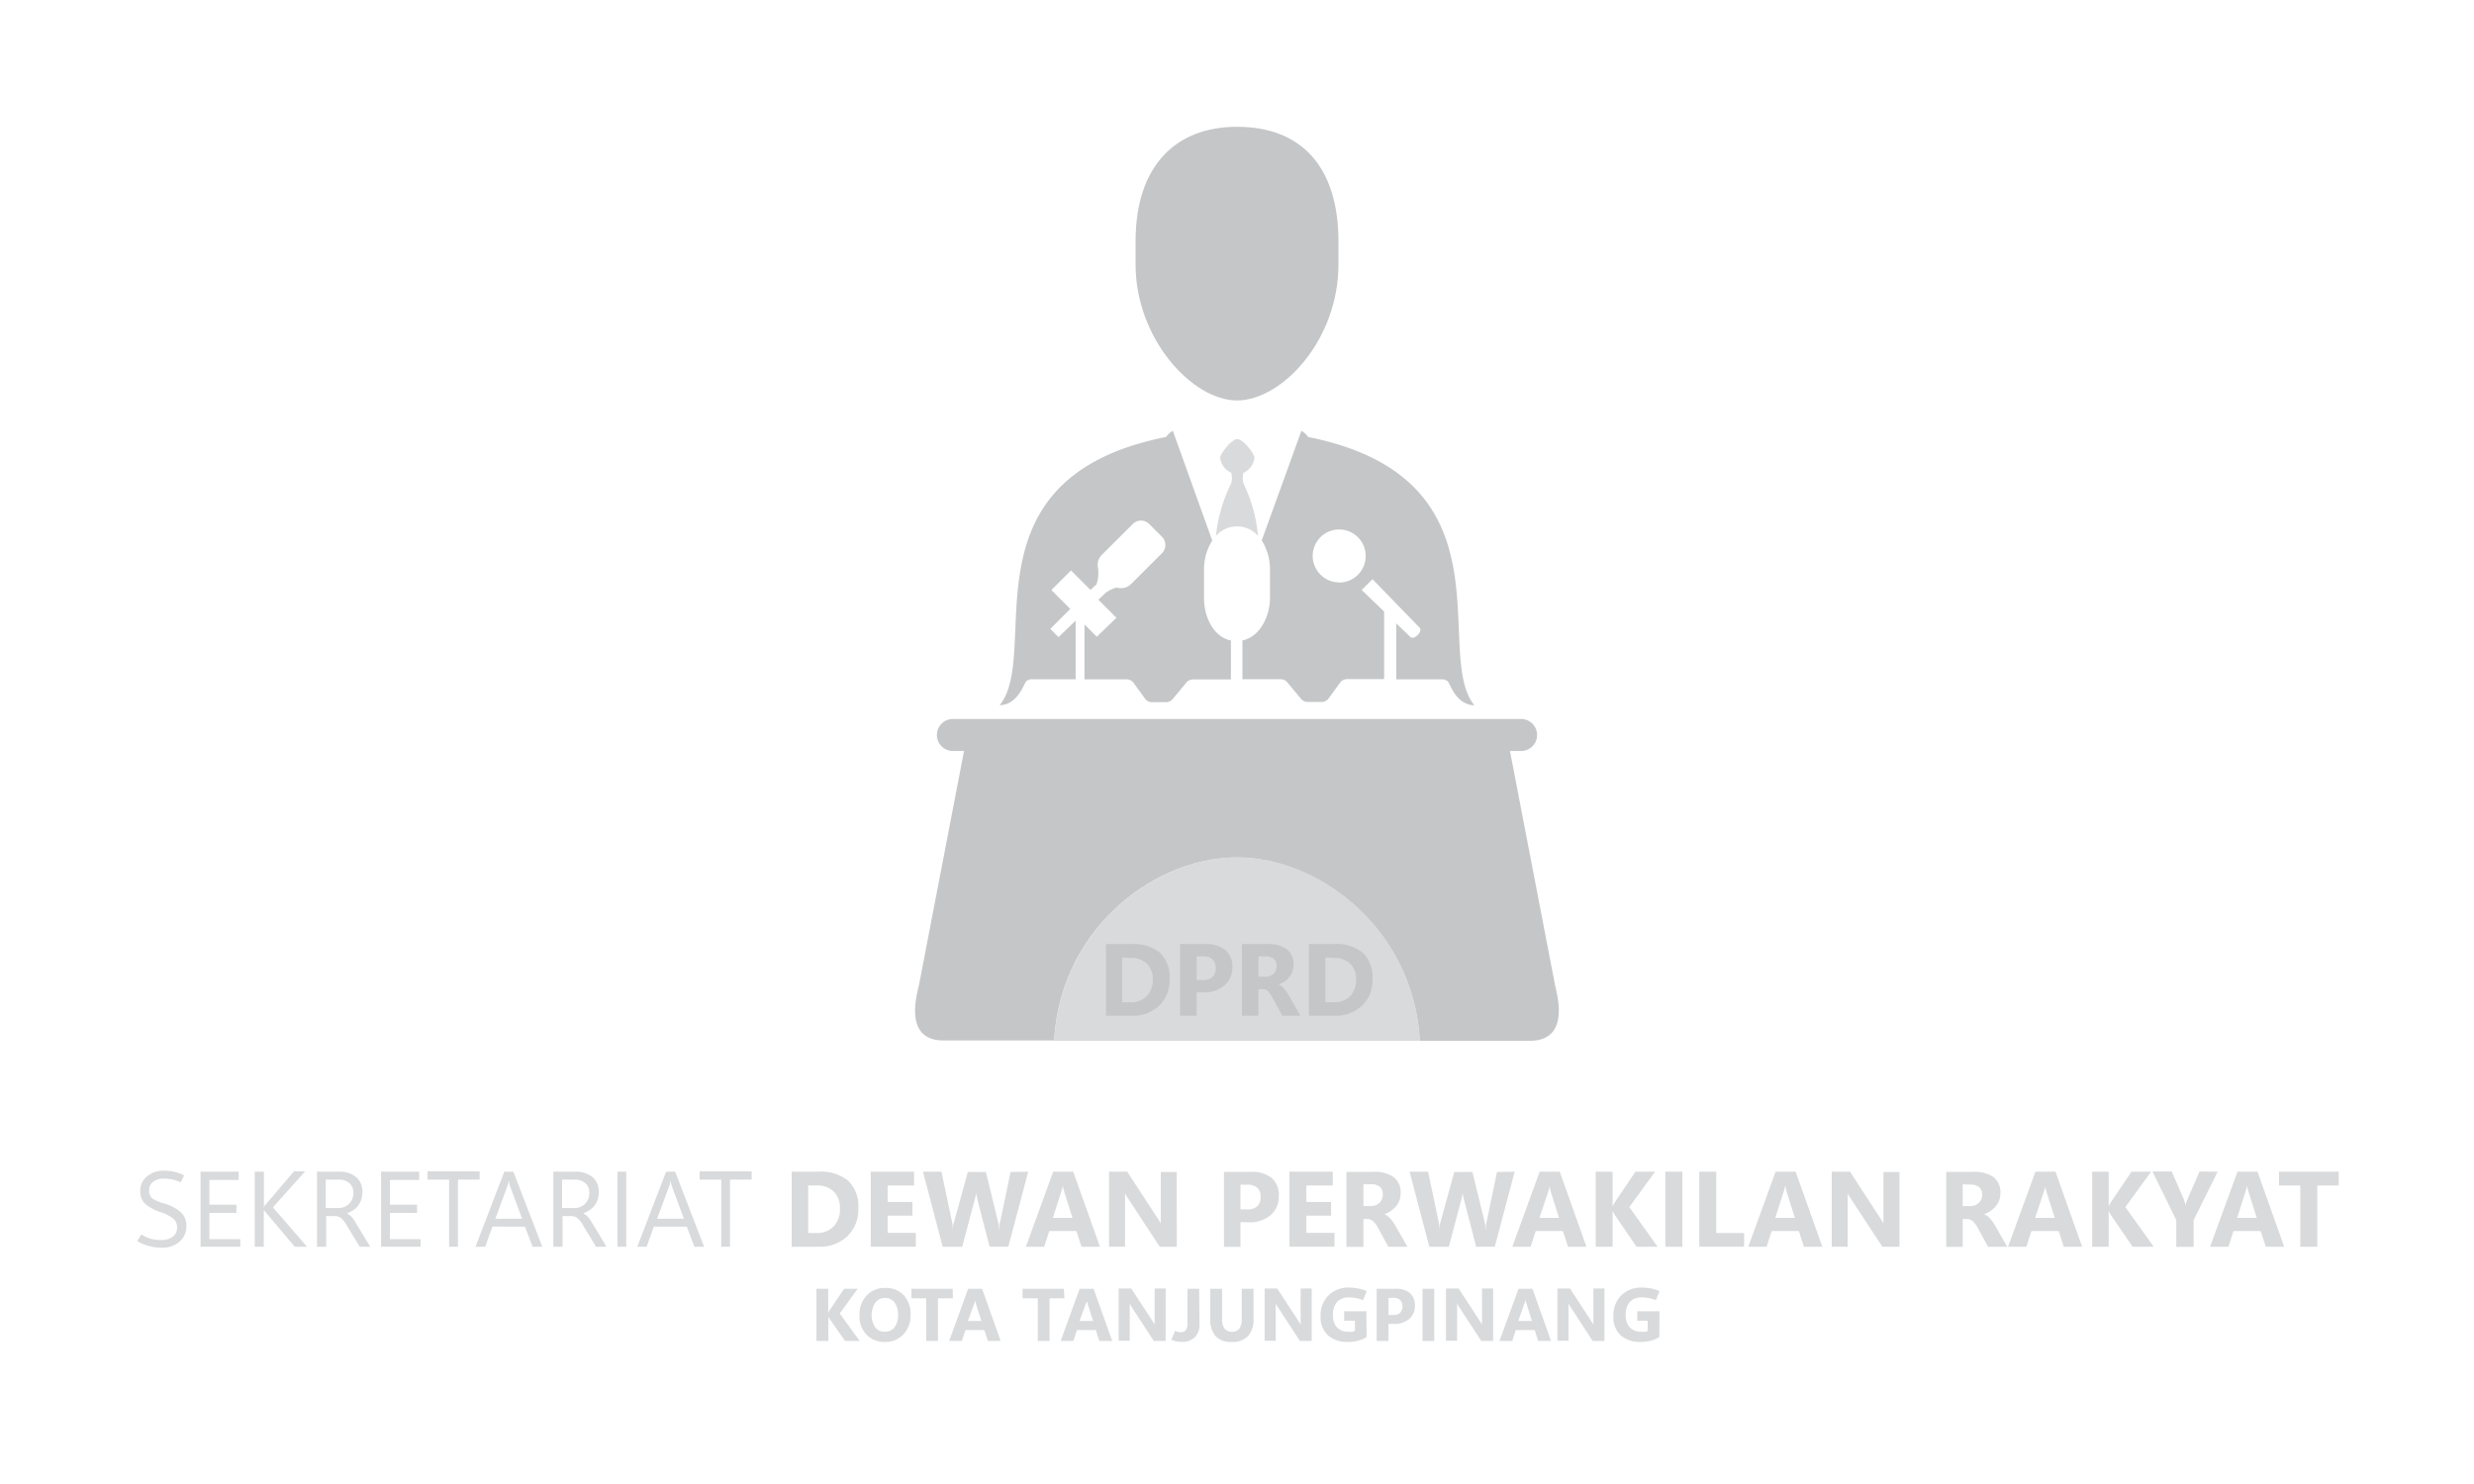 <svg id="Layer_1" data-name="Layer 1" xmlns="http://www.w3.org/2000/svg" viewBox="0 0 300 180"><defs><style>.cls-1{fill:#d9dadb;}.cls-2{fill:#c4c6c7;}</style></defs><path class="cls-1" d="M104.25,162.65h-1.78L100.62,160l-.07-.13-.1-.22h0v3H99v-6.33h1.43v2.94h0l.07-.15.11-.2,1.75-2.59H104l-2.17,3Z"/><path class="cls-1" d="M107.29,162.77a3,3,0,0,1-2.22-.89,3.18,3.18,0,0,1-.85-2.31,3.45,3.45,0,0,1,.86-2.43,3,3,0,0,1,2.31-.92,2.88,2.88,0,0,1,2.19.88,3.29,3.29,0,0,1,.84,2.34,3.35,3.35,0,0,1-.87,2.41A3,3,0,0,1,107.29,162.77Zm0-1.24a1.39,1.39,0,0,0,1.17-.53,2.27,2.27,0,0,0,.44-1.48,2.48,2.48,0,0,0-.42-1.53,1.38,1.38,0,0,0-1.15-.55,1.42,1.42,0,0,0-1.19.57,2.74,2.74,0,0,0,0,3A1.41,1.41,0,0,0,107.31,161.53Z"/><path class="cls-1" d="M115.55,157.48h-1.81v5.17h-1.43v-5.17h-1.79v-1.16h5Z"/><path class="cls-1" d="M115.1,162.65l2.3-6.33h1.69l2.25,6.33h-1.55l-.43-1.32h-2.3l-.42,1.32Zm2.27-2.43H119l-.7-2.2c0-.09,0-.16-.06-.22a1.19,1.19,0,0,1,0-.24h0a1.32,1.32,0,0,1,0,.23,1,1,0,0,1-.06.21Z"/><path class="cls-1" d="M129.07,157.48h-1.8v5.17h-1.43v-5.17H124v-1.16h5Z"/><path class="cls-1" d="M128.62,162.65l2.3-6.33h1.69l2.26,6.33h-1.56l-.43-1.32h-2.29l-.43,1.32Zm2.28-2.43h1.65l-.7-2.2a2.18,2.18,0,0,0-.06-.22,1.19,1.19,0,0,1,0-.24h0c0,.09,0,.16,0,.23s0,.14-.07.21Z"/><path class="cls-1" d="M141.35,162.65h-1.44l-2.61-4-.19-.31-.12-.22h0c0,.11,0,.25,0,.42s0,.38,0,.61v3.47h-1.34v-6.33h1.53l2.52,3.86.16.26a1.65,1.65,0,0,1,.15.25h0a2.38,2.38,0,0,1,0-.33c0-.14,0-.32,0-.54v-3.5h1.34Z"/><path class="cls-1" d="M145.45,160.58a2.15,2.15,0,0,1-.57,1.63,2.22,2.22,0,0,1-1.62.55,3,3,0,0,1-.59-.06,3.18,3.18,0,0,1-.62-.2l.44-1.08a1.59,1.59,0,0,0,.32.12,1,1,0,0,0,.32.05.81.81,0,0,0,.65-.24,1.13,1.13,0,0,0,.21-.77l0-4.26h1.42Z"/><path class="cls-1" d="M152,159.91a3,3,0,0,1-.66,2.14,2.6,2.6,0,0,1-2,.72,2.52,2.52,0,0,1-1.93-.7,3,3,0,0,1-.65-2.1v-3.65h1.43V160a1.86,1.86,0,0,0,.3,1.15,1.09,1.09,0,0,0,.91.38,1.05,1.05,0,0,0,.88-.37,1.75,1.75,0,0,0,.29-1.11v-3.73H152Z"/><path class="cls-1" d="M159.06,162.65h-1.43l-2.61-4c-.08-.12-.15-.22-.2-.31l-.12-.22h0q0,.16,0,.42c0,.18,0,.38,0,.61v3.47h-1.35v-6.33h1.53l2.52,3.86.16.26c.06.08.11.17.16.25h0a2.38,2.38,0,0,1,0-.33c0-.14,0-.32,0-.54v-3.5h1.34Z"/><path class="cls-1" d="M165.71,162.18a4,4,0,0,1-1,.43,5.15,5.15,0,0,1-1.28.16,3.48,3.48,0,0,1-2.4-.8,3,3,0,0,1-.89-2.38,3.38,3.38,0,0,1,.9-2.41,3.32,3.32,0,0,1,2.52-1,5.52,5.52,0,0,1,1.11.1,5.28,5.28,0,0,1,1.06.32l-.44,1.1a5.33,5.33,0,0,0-.85-.25,4.88,4.88,0,0,0-.88-.08,1.91,1.91,0,0,0-1.41.53,2.21,2.21,0,0,0-.51,1.58,2.07,2.07,0,0,0,.51,1.55,1.85,1.85,0,0,0,1.34.5,2.13,2.13,0,0,0,.46,0,1.11,1.11,0,0,0,.35-.1v-1.24H163v-1.14h2.69Z"/><path class="cls-1" d="M168.37,160.58v2.07h-1.43v-6.33h2.24a2.64,2.64,0,0,1,1.79.52,1.93,1.93,0,0,1,.6,1.55,2,2,0,0,1-.69,1.59,2.67,2.67,0,0,1-1.83.6Zm0-3.16v2.08h.56a1.17,1.17,0,0,0,.85-.27,1.19,1.19,0,0,0,0-1.56,1.22,1.22,0,0,0-.85-.25Z"/><path class="cls-1" d="M173.92,162.65H172.5v-6.33h1.42Z"/><path class="cls-1" d="M181.06,162.65h-1.44l-2.61-4c-.08-.12-.14-.22-.19-.31a2,2,0,0,1-.13-.22h0c0,.11,0,.25,0,.42s0,.38,0,.61v3.47h-1.35v-6.33h1.54l2.51,3.86c.06.08.11.17.17.26l.15.25h0q0-.1,0-.33c0-.14,0-.32,0-.54v-3.5h1.35Z"/><path class="cls-1" d="M181.83,162.65l2.31-6.33h1.69l2.25,6.33h-1.56l-.42-1.32h-2.3l-.42,1.32Zm2.28-2.43h1.65l-.69-2.2-.07-.22c0-.06,0-.14,0-.24h0c0,.09,0,.16-.05.23s0,.14-.07.21Z"/><path class="cls-1" d="M194.56,162.65h-1.43l-2.61-4c-.08-.12-.15-.22-.2-.31l-.12-.22h0q0,.16,0,.42c0,.18,0,.38,0,.61v3.47h-1.35v-6.33h1.53l2.52,3.86.16.26c.06.08.11.17.16.25h0a2.38,2.38,0,0,1,0-.33c0-.14,0-.32,0-.54v-3.5h1.34Z"/><path class="cls-1" d="M201.21,162.18a4,4,0,0,1-1,.43,5.15,5.15,0,0,1-1.28.16,3.48,3.48,0,0,1-2.4-.8,3,3,0,0,1-.89-2.38,3.38,3.38,0,0,1,.9-2.41,3.32,3.32,0,0,1,2.52-1,5.52,5.52,0,0,1,1.11.1,5.28,5.28,0,0,1,1.06.32l-.44,1.1a5.33,5.33,0,0,0-.85-.25,4.88,4.88,0,0,0-.88-.08,1.91,1.91,0,0,0-1.41.53,2.21,2.21,0,0,0-.51,1.58,2.07,2.07,0,0,0,.51,1.55,1.85,1.85,0,0,0,1.34.5,2.13,2.13,0,0,0,.46,0,1.11,1.11,0,0,0,.35-.1v-1.24h-1.26v-1.14h2.69Z"/><path class="cls-1" d="M16.63,150.52l.52-.8a4.32,4.32,0,0,0,1.11.53,4.67,4.67,0,0,0,1.3.16,2.27,2.27,0,0,0,1.37-.39,1.32,1.32,0,0,0,.54-1.14,1.34,1.34,0,0,0-.45-1.06,4.8,4.8,0,0,0-1.49-.78,5.44,5.44,0,0,1-1.9-1,2,2,0,0,1-.62-1.53,2.25,2.25,0,0,1,.8-1.81,3.07,3.07,0,0,1,2.11-.7,5.34,5.34,0,0,1,2.4.56l-.4.85a5.8,5.8,0,0,0-1-.35,5.19,5.19,0,0,0-1.07-.1,2,2,0,0,0-1.29.38,1.29,1.29,0,0,0-.48,1.06,1.19,1.19,0,0,0,.44,1A5.59,5.59,0,0,0,20,146a5.35,5.35,0,0,1,2,1.1,2.26,2.26,0,0,1,.6,1.65,2.39,2.39,0,0,1-.81,1.84,3.14,3.14,0,0,1-2.24.74,5.5,5.5,0,0,1-1.5-.2A5.12,5.12,0,0,1,16.63,150.52Z"/><path class="cls-1" d="M29.14,151.22H24.32v-9.1h4.62v1H25.39v3h3.28v1H25.39v3.18h3.75Z"/><path class="cls-1" d="M37.23,151.22H35.74l-3.51-4.16-.16-.2-.08-.12h0v4.48H30.89v-9.1H32v4.28h0l.1-.15a2.09,2.09,0,0,1,.14-.17l3.4-4H37l-3.91,4.36Z"/><path class="cls-1" d="M44.89,151.22H43.62l-1.57-2.58a3,3,0,0,0-.74-.93,1.33,1.33,0,0,0-.76-.21h-1v3.72H38.44v-9.1h2.71a3.14,3.14,0,0,1,2,.62,2.23,2.23,0,0,1,.79,1.86,2.63,2.63,0,0,1-.5,1.62,2.8,2.8,0,0,1-1.38.94v0a2.82,2.82,0,0,1,.5.37,2.91,2.91,0,0,1,.46.6Zm-5.39-8.14v3.45H41a1.82,1.82,0,0,0,1.32-.51,1.75,1.75,0,0,0,.53-1.33,1.49,1.49,0,0,0-.47-1.17,1.94,1.94,0,0,0-1.37-.44Z"/><path class="cls-1" d="M51,151.22H46.21v-9.1h4.62v1H47.28v3h3.29v1H47.28v3.18H51Z"/><path class="cls-1" d="M58.16,143.08H55.53v8.14H54.46v-8.14H51.84v-1h6.32Z"/><path class="cls-1" d="M57.66,151.22l3.49-9.1h1.1l3.51,9.1H64.58l-.92-2.44H59.71l-.87,2.44Zm2.41-3.4h3.24l-1.48-4a2.06,2.06,0,0,1-.07-.25c0-.1,0-.22-.07-.36h0a2.53,2.53,0,0,1-.07.34,1.46,1.46,0,0,1-.08.27Z"/><path class="cls-1" d="M73.54,151.22H72.27l-1.56-2.58a2.81,2.81,0,0,0-.75-.93,1.28,1.28,0,0,0-.75-.21h-1v3.72H67.1v-9.1h2.71a3.14,3.14,0,0,1,2,.62,2.23,2.23,0,0,1,.79,1.86,2.63,2.63,0,0,1-.5,1.62,2.85,2.85,0,0,1-1.38.94v0a2.82,2.82,0,0,1,.5.37,2.91,2.91,0,0,1,.46.6Zm-5.38-8.14v3.45h1.45a1.82,1.82,0,0,0,1.32-.51,1.75,1.75,0,0,0,.53-1.33,1.49,1.49,0,0,0-.47-1.17,2,2,0,0,0-1.37-.44Z"/><path class="cls-1" d="M75.94,151.22H74.87v-9.1h1.07Z"/><path class="cls-1" d="M77.28,151.22l3.49-9.1h1.1l3.51,9.1H84.2l-.92-2.44h-4l-.87,2.44Zm2.41-3.4h3.24l-1.48-4c0-.06,0-.15-.07-.25s0-.22-.07-.36h0a2.53,2.53,0,0,1-.07.34,1.46,1.46,0,0,1-.08.27Z"/><path class="cls-1" d="M91.15,143.08H88.52v8.14H87.46v-8.14H84.84v-1h6.31Z"/><path class="cls-1" d="M96,151.22v-9.1h3.23a5.25,5.25,0,0,1,3.63,1.1,4.29,4.29,0,0,1,1.22,3.33,4.47,4.47,0,0,1-1.33,3.4,4.84,4.84,0,0,1-3.52,1.27Zm2-7.43v5.77h1a2.76,2.76,0,0,0,2.09-.8,3,3,0,0,0,.76-2.18,2.76,2.76,0,0,0-.75-2.05,2.86,2.86,0,0,0-2.11-.74Z"/><path class="cls-1" d="M111.05,151.22h-5.46v-9.1h5.25v1.67h-3.2v2h3v1.66h-3v2.09h3.41Z"/><path class="cls-1" d="M124.68,142.12l-2.41,9.1H120l-1.51-5.84c0-.15-.07-.31-.1-.49s0-.35,0-.53h0a4.37,4.37,0,0,1-.06.56,4.57,4.57,0,0,1-.1.46l-1.55,5.84h-2.37l-2.39-9.1h2.24l1.28,6.06a4.12,4.12,0,0,1,.08.45c0,.17,0,.37,0,.59h0a4.7,4.7,0,0,1,.06-.51c0-.18.08-.37.13-.56l1.65-6h2.19l1.49,6.11a3,3,0,0,1,.08.41c0,.17,0,.36.07.57h0a4.38,4.38,0,0,1,0-.51c0-.16,0-.34.09-.51l1.26-6.07Z"/><path class="cls-1" d="M124.4,151.22l3.31-9.1h2.43l3.24,9.1h-2.24l-.61-1.9h-3.3l-.61,1.9Zm3.27-3.5h2.38l-1-3.16c0-.13-.07-.23-.09-.32a1.48,1.48,0,0,1-.06-.35h-.05c0,.13,0,.24-.07.33s-.06.2-.09.32Z"/><path class="cls-1" d="M142.7,151.22h-2.07l-3.75-5.72-.28-.44-.18-.32h0c0,.17,0,.37,0,.61s0,.54,0,.87v5h-1.94v-9.1h2.21l3.61,5.54c.09.12.16.24.24.37s.15.25.22.37h0a3.73,3.73,0,0,1,0-.47c0-.21,0-.47,0-.78v-5h1.93Z"/><path class="cls-1" d="M150.42,148.24v3h-2v-9.1h3.21a3.82,3.82,0,0,1,2.58.74,2.76,2.76,0,0,1,.86,2.23,2.91,2.91,0,0,1-1,2.28,3.86,3.86,0,0,1-2.64.87Zm0-4.55v3h.81a1.74,1.74,0,0,0,1.23-.38,1.47,1.47,0,0,0,.4-1.13,1.41,1.41,0,0,0-.4-1.11,1.79,1.79,0,0,0-1.23-.37Z"/><path class="cls-1" d="M161.82,151.22h-5.46v-9.1h5.25v1.67h-3.2v2h3v1.66h-3v2.09h3.41Z"/><path class="cls-1" d="M170.67,151.22h-2.32L167.14,149a3.06,3.06,0,0,0-.59-.83,1.1,1.1,0,0,0-.67-.31h-.55v3.38h-2.06v-9.1h3.25a4,4,0,0,1,2.49.64,2.3,2.3,0,0,1,.83,1.93,2.44,2.44,0,0,1-.53,1.57,3.16,3.16,0,0,1-1.46,1v0a1.63,1.63,0,0,1,.75.54,4.64,4.64,0,0,1,.6.84Zm-5.34-7.57v2.64h.88a1.47,1.47,0,0,0,1.07-.4,1.34,1.34,0,0,0,.4-1,1.18,1.18,0,0,0-.36-.94,1.61,1.61,0,0,0-1.07-.31Z"/><path class="cls-1" d="M183.67,142.12l-2.41,9.1H179l-1.51-5.84a3.3,3.3,0,0,1-.09-.49,3.07,3.07,0,0,1,0-.53h0c0,.21,0,.39-.07.56a2.85,2.85,0,0,1-.1.46l-1.54,5.84h-2.37l-2.39-9.1h2.24l1.28,6.06a4.3,4.3,0,0,1,.07.45c0,.17,0,.37,0,.59h0a4.7,4.7,0,0,1,.06-.51c0-.18.07-.37.12-.56l1.65-6h2.2l1.49,6.11.08.41c0,.17,0,.36.07.57h0a4.4,4.4,0,0,1,0-.51c0-.16.05-.34.08-.51l1.26-6.07Z"/><path class="cls-1" d="M183.39,151.22l3.31-9.1h2.44l3.23,9.1h-2.23l-.62-1.9h-3.3l-.61,1.9Zm3.28-3.5h2.38l-1-3.16c0-.13-.07-.23-.09-.32s0-.21-.06-.35h0a2.09,2.09,0,0,1-.07.33,2.66,2.66,0,0,1-.09.32Z"/><path class="cls-1" d="M201,151.22h-2.55l-2.66-3.88-.1-.18-.14-.32h0v4.38h-2.05v-9.1h2.05v4.22h0l.1-.22.16-.29,2.51-3.71h2.38l-3.13,4.29Z"/><path class="cls-1" d="M204,151.22h-2.06v-9.1H204Z"/><path class="cls-1" d="M211.49,151.22h-5.43v-9.1h2.06v7.44h3.37Z"/><path class="cls-1" d="M212,151.22l3.31-9.1h2.43l3.24,9.1h-2.23l-.62-1.9h-3.3l-.61,1.9Zm3.27-3.5h2.38l-1-3.16c0-.13-.07-.23-.09-.32s0-.21-.06-.35h-.05a2.09,2.09,0,0,1-.07.33,2.66,2.66,0,0,1-.09.32Z"/><path class="cls-1" d="M230.33,151.22h-2.07l-3.76-5.72-.28-.44c-.07-.13-.13-.23-.17-.32h0c0,.17,0,.37,0,.61s0,.54,0,.87v5h-1.93v-9.1h2.21l3.61,5.54.24.37c.07.12.15.25.21.37h0a3.73,3.73,0,0,1,0-.47c0-.21,0-.47,0-.78v-5h1.94Z"/><path class="cls-1" d="M243.39,151.22h-2.32L239.86,149a3.3,3.3,0,0,0-.59-.83,1.1,1.1,0,0,0-.67-.31H238v3.38h-2v-9.1h3.25a4,4,0,0,1,2.49.64,2.3,2.3,0,0,1,.83,1.93,2.4,2.4,0,0,1-.54,1.57,3.06,3.06,0,0,1-1.46,1v0a1.65,1.65,0,0,1,.76.54,4.64,4.64,0,0,1,.6.84ZM238,143.65v2.64h.89a1.47,1.47,0,0,0,1.07-.4,1.34,1.34,0,0,0,.4-1A1.18,1.18,0,0,0,240,144a1.61,1.61,0,0,0-1.07-.31Z"/><path class="cls-1" d="M243.5,151.22l3.32-9.1h2.43l3.23,9.1h-2.23l-.61-1.9h-3.31l-.61,1.9Zm3.28-3.5h2.38l-1-3.16-.1-.32c0-.09,0-.21-.06-.35H248q0,.2-.06.33l-.1.32Z"/><path class="cls-1" d="M261.16,151.22H258.6l-2.66-3.88-.09-.18-.15-.32h0v4.38h-2v-9.1h2v4.22h0c0-.06.06-.13.11-.22l.15-.29,2.51-3.71h2.38l-3.13,4.29Z"/><path class="cls-1" d="M268.91,142.12,266,148v3.24H263.9V148l-2.89-5.9h2.34l1.47,3.39s0,.11.07.24.08.29.14.51h0c0-.16.06-.29.09-.41s.07-.22.11-.31l1.49-3.42Z"/><path class="cls-1" d="M268,151.22l3.32-9.1h2.43l3.23,9.1h-2.23l-.62-1.9h-3.3l-.61,1.9Zm3.28-3.5h2.38l-1-3.16-.1-.32c0-.09,0-.21-.06-.35h-.05q0,.2-.06.33l-.1.32Z"/><path class="cls-1" d="M283.59,143.79H281v7.43h-2.06v-7.43h-2.58v-1.67h7.24Z"/><path class="cls-1" d="M150,104c-10.11,0-21.45,8.82-22.17,22.24h44.34C171.45,112.78,160.11,104,150,104Z"/><path class="cls-1" d="M150.78,58.62a2.4,2.4,0,0,1,0-1.27,2.29,2.29,0,0,0,1.34-1.84c0-.43-1.34-2.25-2.08-2.25s-2.08,1.82-2.08,2.25a2.29,2.29,0,0,0,1.34,1.84,2.4,2.4,0,0,1,0,1.27A18.51,18.51,0,0,0,147.45,65h0a3.4,3.4,0,0,1,5.1,0h0A18.51,18.51,0,0,0,150.78,58.62Z"/><path class="cls-2" d="M134.12,123.2v-8.69h3.07a5,5,0,0,1,3.47,1.06,4.05,4.05,0,0,1,1.16,3.18,4.29,4.29,0,0,1-1.26,3.24,4.68,4.68,0,0,1-3.37,1.21Zm1.95-7.06v5.43h1a2.65,2.65,0,0,0,2-.75,2.85,2.85,0,0,0,.72-2,2.57,2.57,0,0,0-.72-1.93,2.73,2.73,0,0,0-2-.7Z"/><path class="cls-2" d="M145.1,120.37v2.83h-2v-8.69h3a3.8,3.8,0,0,1,2.48.71,2.59,2.59,0,0,1,.85,2.1,2.75,2.75,0,0,1-1,2.24,3.79,3.79,0,0,1-2.55.81Zm0-4.36v2.86h.82a1.58,1.58,0,0,0,1.12-.38,1.48,1.48,0,0,0,.39-1.1,1.32,1.32,0,0,0-.39-1A1.52,1.52,0,0,0,146,116Z"/><path class="cls-2" d="M157.69,123.2H155.5l-1.29-2.35a2.43,2.43,0,0,0-.5-.68.92.92,0,0,0-.59-.2h-.52v3.23h-2v-8.69h3.1a3.63,3.63,0,0,1,2.39.67,2.29,2.29,0,0,1,.77,1.8,2.47,2.47,0,0,1-.48,1.48,2.5,2.5,0,0,1-1.36.93v0a1.72,1.72,0,0,1,.62.45,4.28,4.28,0,0,1,.62.87ZM152.6,116v2.47h.84a1.41,1.41,0,0,0,1-.36,1.25,1.25,0,0,0,.36-.94,1.08,1.08,0,0,0-.34-.86,1.43,1.43,0,0,0-1-.31Z"/><path class="cls-2" d="M158.72,123.2v-8.69h3.08a5,5,0,0,1,3.47,1.06,4.09,4.09,0,0,1,1.16,3.18,4.26,4.26,0,0,1-1.27,3.24,4.68,4.68,0,0,1-3.36,1.21Zm2-7.06v5.43h1a2.62,2.62,0,0,0,2-.75,2.81,2.81,0,0,0,.73-2,2.57,2.57,0,0,0-.72-1.93,2.75,2.75,0,0,0-2-.7Z"/><path class="cls-2" d="M150,15.38c-7.39,0-12.3,4.69-12.3,13.89v2.81c0,9,6.87,16.49,12.3,16.49s12.3-7.29,12.3-16.49V29.27C162.3,20.45,158,15.38,150,15.38Z"/><path class="cls-2" d="M188.59,119.62,183.1,91.09h1.35a1.94,1.94,0,0,0,0-3.88h-68.9a1.94,1.94,0,1,0,0,3.88h1.35l-5.49,28.53c-1,3.8-.45,6.58,3,6.58h13.42C128.55,112.78,139.89,104,150,104s21.45,8.82,22.17,22.24h13.42C189,126.2,189.57,123.42,188.59,119.62Z"/><path class="cls-2" d="M158.62,53a2.2,2.2,0,0,0-.81-.74L153,65.55A6.59,6.59,0,0,1,154,69v3.57c0,2-1.11,4.65-3.34,5.11v4.7h4.62a1.07,1.07,0,0,1,.82.38l1.66,2a1.07,1.07,0,0,0,.82.38h1.69a1,1,0,0,0,.85-.44l1.37-1.89a1.05,1.05,0,0,1,.86-.44h4.49V74.18l-2.72-2.62,1.31-1.31,5.71,5.88c.45.45-.68,1.57-1.13,1.12l-1.7-1.64V82.4h5.57a1.11,1.11,0,0,1,.66.22c.35.38,1,2.85,3.24,2.93h0C173.62,79.16,183.82,58.06,158.62,53Zm3.77,17.64a3.21,3.21,0,1,1,3.21-3.21A3.21,3.21,0,0,1,162.39,70.66Z"/><path class="cls-2" d="M146,72.59V69a6.49,6.49,0,0,1,1-3.43l-4.78-13.31a2.2,2.2,0,0,0-.81.74c-25.2,5-15,26.14-20.19,32.54h0c2.23-.08,2.89-2.55,3.24-2.93a1.11,1.11,0,0,1,.66-.22h5.31V75.28l-2.07,2-1-1,2.42-2.42-2.29-2.29,2.38-2.38,2.36,2.36.73-.66a4.51,4.51,0,0,0,.2-1.93h0a1.73,1.73,0,0,1,.44-1.65l3.76-3.75a1.41,1.41,0,0,1,2,0l1.54,1.54a1.42,1.42,0,0,1,0,2l-3.75,3.75a1.72,1.72,0,0,1-1.74.41,4,4,0,0,0-1.35.66l-.87.82,2.19,2.19L133,77.23l-1.49-1.49V82.4h5.1a1.05,1.05,0,0,1,.86.44l1.37,1.89a1,1,0,0,0,.85.44h1.69a1.07,1.07,0,0,0,.82-.38l1.66-2a1.07,1.07,0,0,1,.82-.38h4.58V77.69C147,77.22,146,74.61,146,72.59Z"/></svg>